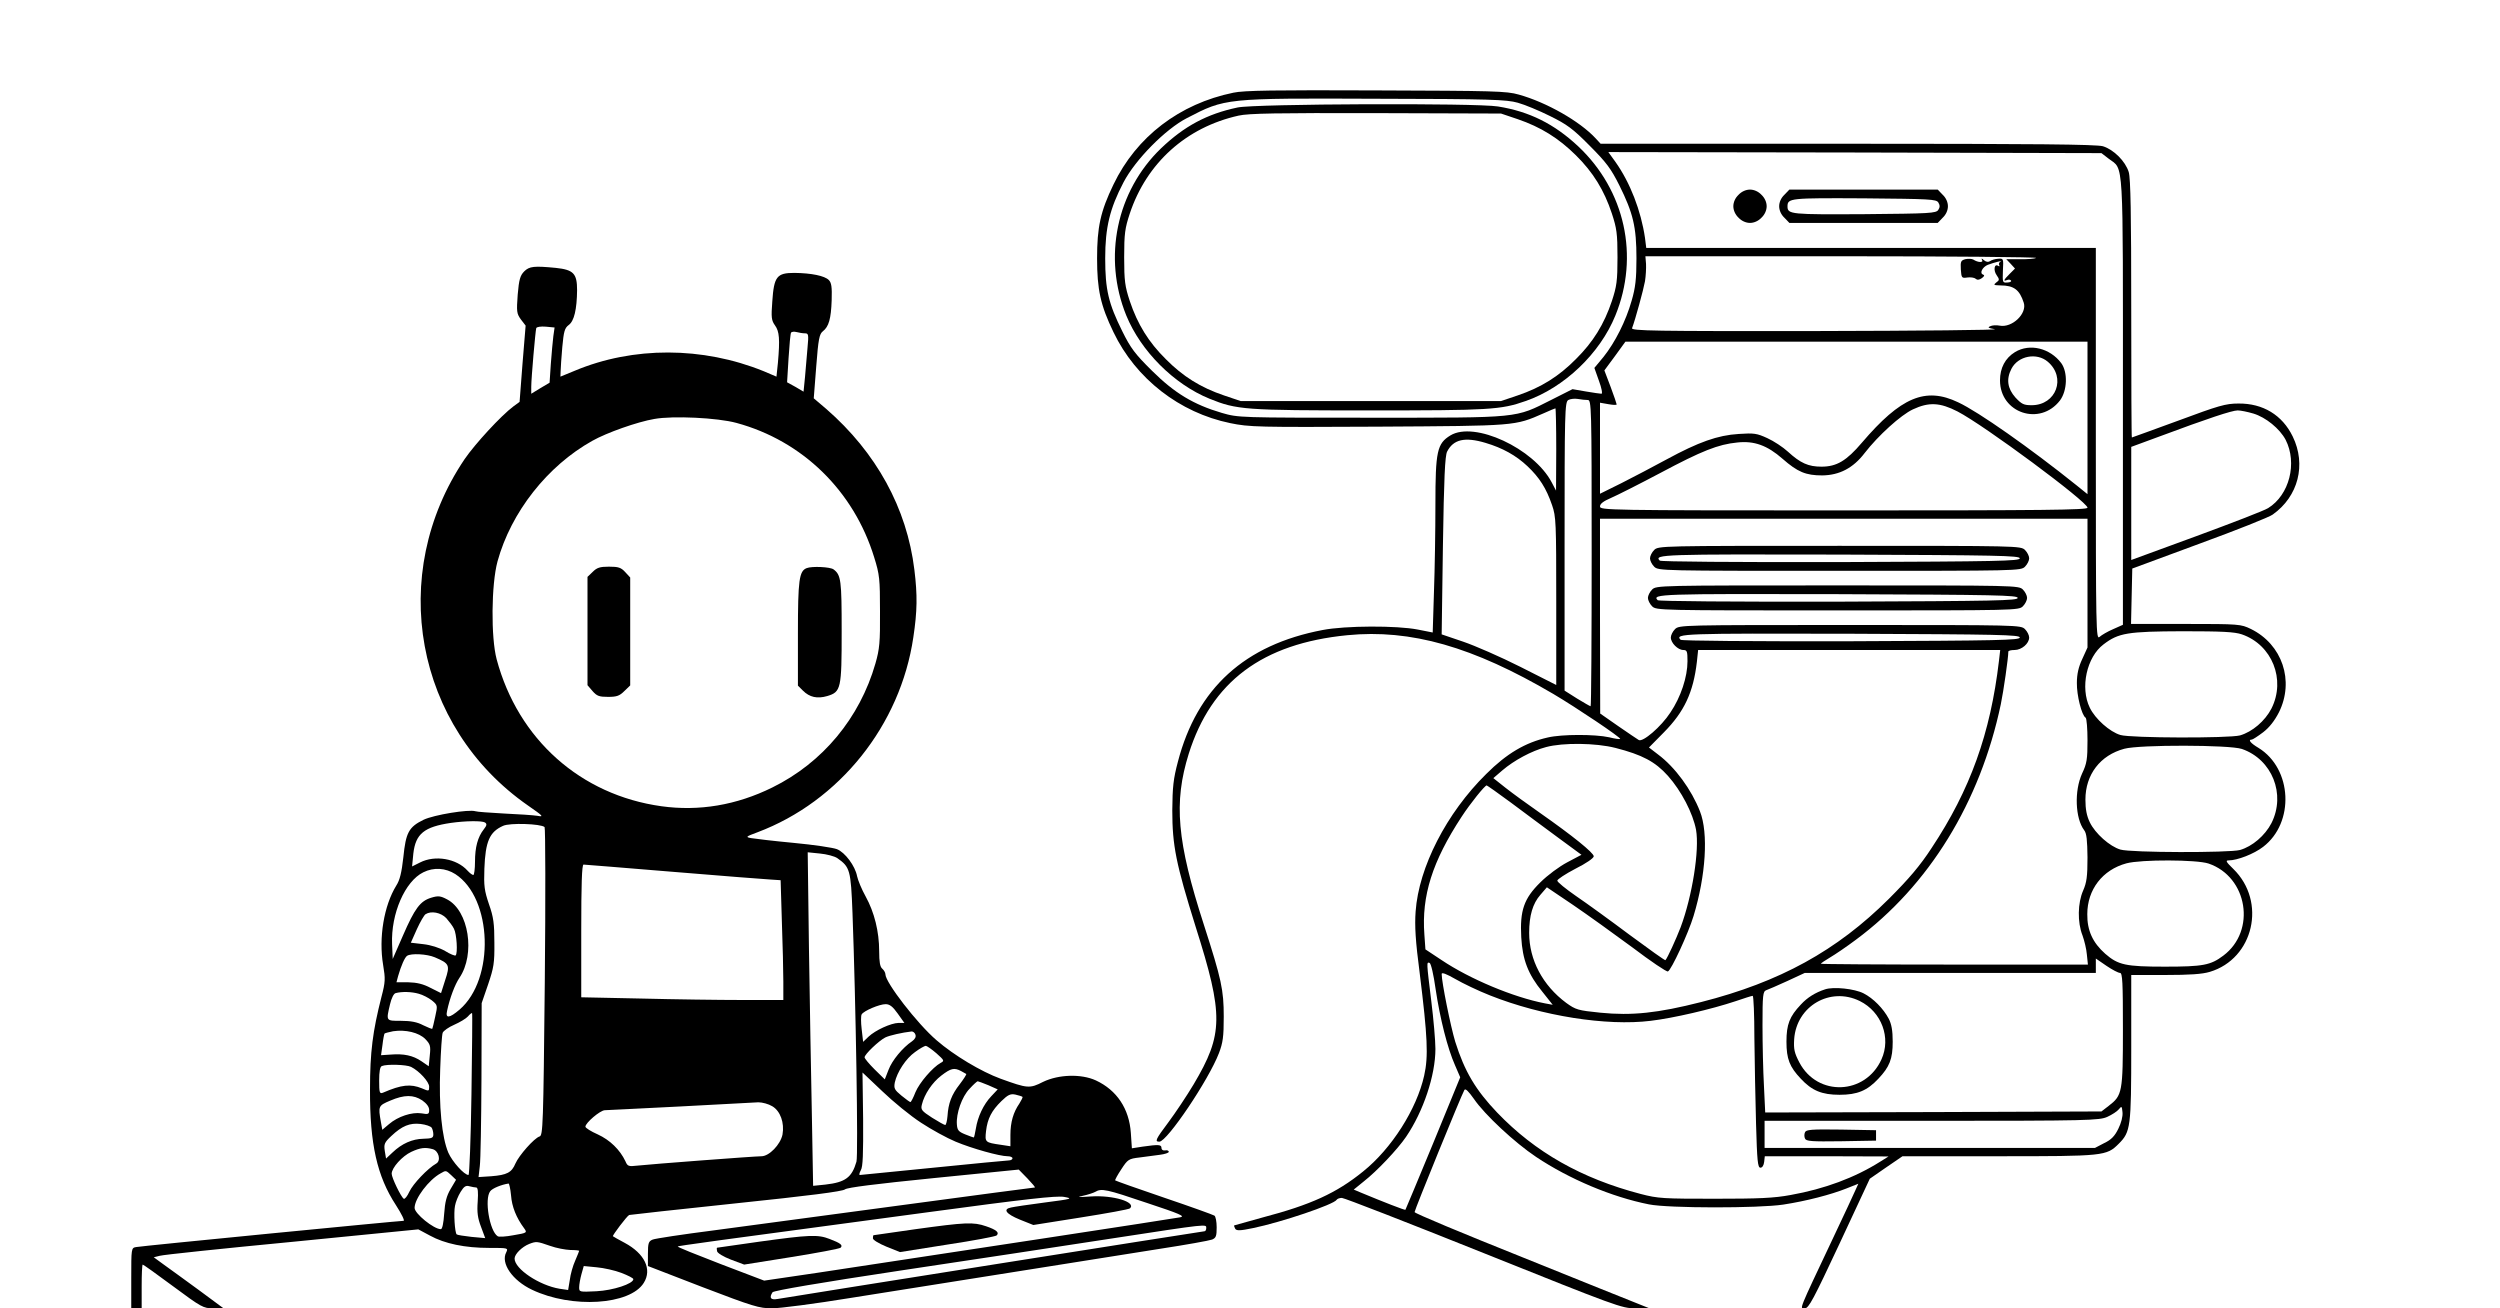 <?xml version="1.0" standalone="no"?>
<!DOCTYPE svg PUBLIC "-//W3C//DTD SVG 20010904//EN"
 "http://www.w3.org/TR/2001/REC-SVG-20010904/DTD/svg10.dtd">
<svg version="1.0" xmlns="http://www.w3.org/2000/svg"
 width="1200pt" height="628pt" viewBox="0 0 1200 628"
 preserveAspectRatio="xMidYMid meet">
<g transform="translate(0,628) scale(0.1,-0.1)"
fill="#000000" stroke="none">
<path d="M5920 5835 c-258 -53 -465 -211 -575 -440 -63 -130 -79 -206 -79
-355 0 -149 16 -225 79 -355 107 -223 317 -386 560 -436 92 -19 131 -20 709
-17 666 4 656 3 795 64 29 13 55 24 57 24 2 0 4 -89 4 -197 l-1 -198 -21 40
c-86 163 -371 295 -486 225 -64 -39 -72 -76 -72 -331 0 -124 -3 -313 -7 -421
l-6 -194 -71 14 c-101 20 -349 19 -457 -2 -374 -71 -603 -279 -695 -632 -22
-83 -26 -121 -27 -234 0 -169 18 -257 112 -558 135 -426 133 -516 -9 -756 -34
-57 -89 -139 -121 -182 -63 -84 -67 -94 -44 -94 37 0 236 295 286 425 19 50
23 79 23 175 0 129 -11 179 -95 440 -130 402 -146 588 -73 822 109 346 353
529 761 569 305 30 603 -55 989 -282 110 -65 326 -210 321 -216 -2 -2 -26 1
-53 8 -67 15 -228 15 -295 -1 -107 -24 -197 -77 -295 -175 -191 -188 -324
-448 -339 -660 -5 -69 -1 -140 20 -300 37 -300 42 -395 21 -488 -36 -161 -156
-350 -293 -460 -128 -104 -251 -160 -483 -221 -73 -20 -134 -37 -136 -38 -1
-2 1 -9 5 -16 6 -10 23 -10 85 3 136 28 388 113 402 136 3 5 14 9 25 9 11 0
317 -119 681 -265 636 -255 663 -265 727 -265 l66 1 -45 18 c-25 10 -278 111
-562 226 -285 114 -518 211 -518 217 0 10 224 560 239 586 5 9 19 -5 46 -43
51 -75 196 -210 298 -278 160 -107 365 -193 542 -228 94 -19 527 -19 645 -1
111 17 229 48 302 77 l58 23 -14 -31 c-8 -18 -55 -120 -106 -227 -171 -362
-162 -340 -137 -340 19 0 41 42 167 311 l145 311 78 54 79 54 460 0 c508 0
519 1 578 60 57 57 60 79 60 464 l0 346 163 0 c116 0 178 4 214 15 211 63 274
337 113 494 -34 33 -39 41 -23 41 42 0 122 31 166 65 152 116 140 375 -22 475
-39 23 -52 40 -32 40 4 0 29 16 54 35 30 23 55 55 76 96 75 151 16 326 -135
400 -48 23 -55 24 -312 24 l-263 0 3 133 3 133 322 119 c178 65 336 128 352
140 123 87 162 240 96 375 -50 103 -143 159 -260 158 -62 0 -95 -10 -289 -82
-121 -44 -221 -81 -223 -81 -2 0 -3 277 -3 616 0 458 -3 627 -12 658 -16 52
-72 108 -124 124 -32 9 -320 12 -1226 12 l-1185 0 -24 26 c-76 82 -236 173
-369 210 -59 17 -119 18 -685 20 -485 2 -634 0 -685 -11z m1365 -48 c33 -9
103 -38 155 -64 81 -40 109 -60 190 -142 81 -81 103 -111 143 -191 66 -133 82
-199 82 -350 0 -100 -5 -141 -23 -203 -28 -99 -80 -201 -135 -270 l-44 -53 22
-62 c13 -35 18 -62 12 -62 -6 0 -39 5 -75 11 l-64 11 -101 -51 c-177 -89 -143
-86 -867 -86 -634 0 -635 0 -715 23 -136 40 -227 95 -335 202 -82 81 -103 109
-143 190 -66 133 -82 199 -82 350 0 148 22 239 88 365 57 109 201 255 304 308
185 96 182 96 908 93 553 -1 626 -4 680 -19z m2837 -269 c73 -55 68 25 68
-1167 l0 -1070 -47 -21 c-26 -11 -55 -28 -65 -37 -17 -15 -18 22 -18 925 l0
942 -1079 0 -1079 0 -6 48 c-19 130 -71 265 -142 365 l-34 47 1183 -2 1184 -3
35 -27z m-349 -476 c-6 -4 -41 -7 -77 -6 l-66 0 21 -22 21 -23 -26 -26 c-29
-29 -32 -37 -12 -29 8 3 16 2 19 -3 3 -4 -5 -9 -18 -9 -23 -2 -23 1 -21 57 3
58 3 59 -23 57 -14 -1 -32 -6 -38 -11 -9 -6 -19 -5 -30 4 -11 10 -14 10 -9 1
8 -13 -19 -13 -42 2 -7 4 -24 5 -38 2 -22 -6 -24 -11 -22 -49 3 -41 4 -43 31
-39 15 2 33 0 40 -6 8 -7 17 -6 30 3 12 9 14 14 6 17 -19 6 -3 37 23 47 29 11
77 23 60 15 -6 -3 -9 -11 -6 -16 4 -7 2 -8 -5 -4 -18 12 -24 -21 -7 -45 14
-20 14 -24 -2 -35 -15 -12 -12 -13 20 -14 65 0 92 -21 112 -83 17 -52 -56
-122 -116 -110 -15 3 -36 2 -45 -3 -14 -6 -9 -9 22 -14 22 -4 -362 -8 -854 -9
-788 -1 -892 1 -887 14 16 42 55 186 62 225 4 25 6 62 5 83 l-3 37 944 0 c519
0 938 -4 931 -8z m247 -768 l0 -366 -52 42 c-222 178 -472 354 -569 399 -157
75 -275 25 -462 -194 -74 -87 -121 -115 -194 -115 -63 0 -101 17 -161 72 -24
22 -68 51 -99 65 -50 23 -64 25 -137 20 -101 -6 -193 -39 -346 -122 -63 -34
-161 -86 -217 -114 l-103 -51 0 219 0 218 40 -7 c22 -4 40 -5 40 -1 0 3 -13
41 -29 84 l-30 79 51 69 50 69 1109 0 1109 0 0 -366z m-2399 86 c18 0 19 -23
19 -735 0 -404 -2 -735 -5 -735 -3 0 -32 17 -65 37 l-60 38 0 692 c0 648 1
693 18 703 9 5 30 8 46 5 16 -3 37 -5 47 -5z m1775 -55 c128 -66 624 -434 624
-462 0 -11 -214 -13 -1170 -13 -1138 0 -1170 1 -1170 19 0 13 16 25 53 41 28
12 135 66 237 120 199 106 277 137 369 146 81 9 144 -14 217 -78 73 -64 112
-80 191 -80 82 1 148 35 203 107 65 84 174 183 232 210 77 36 130 33 214 -10z
m1420 -10 c60 -18 127 -73 155 -126 57 -112 18 -265 -84 -328 -19 -12 -175
-72 -346 -135 l-311 -114 0 272 0 271 133 49 c236 88 351 126 378 126 14 0 48
-7 75 -15z m-3685 -141 c81 -24 146 -60 201 -112 57 -54 90 -105 118 -187 19
-54 20 -84 20 -460 l0 -403 -172 87 c-95 48 -219 102 -275 121 l-103 35 6 425
c5 328 10 431 20 452 30 59 85 72 185 42z m2889 -673 l0 -309 -25 -55 c-18
-38 -26 -73 -26 -115 -1 -59 23 -156 42 -167 5 -4 9 -53 9 -109 0 -90 -3 -111
-26 -159 -38 -83 -33 -215 10 -272 12 -15 15 -49 16 -131 0 -92 -4 -120 -21
-159 -26 -59 -28 -152 -3 -215 9 -25 19 -66 21 -92 l5 -48 -641 0 c-353 0
-641 2 -641 4 0 2 20 16 44 30 24 14 80 52 124 85 351 260 597 660 696 1131
13 62 36 223 36 252 0 5 14 8 30 8 34 0 70 31 70 60 0 11 -9 29 -20 40 -20 20
-33 20 -840 20 -807 0 -820 0 -840 -20 -11 -11 -20 -29 -20 -40 0 -26 34 -60
60 -60 18 0 20 -7 20 -54 0 -75 -32 -172 -82 -246 -45 -69 -133 -144 -152
-132 -7 4 -51 34 -99 67 l-86 60 -1 468 0 467 1170 0 1170 0 0 -309z m741
-246 c145 -50 212 -217 142 -356 -31 -60 -92 -112 -151 -129 -53 -14 -524 -13
-574 2 -51 15 -121 77 -147 131 -47 96 -15 243 66 304 72 55 115 62 379 63
190 0 250 -3 285 -15z m-1066 -15 c0 -13 -98 -15 -809 -18 -483 -1 -814 2
-819 7 -30 30 13 31 816 29 714 -3 812 -5 812 -18z m-100 -112 c-41 -349 -138
-619 -323 -898 -56 -86 -109 -148 -206 -245 -249 -248 -523 -399 -901 -495
-208 -53 -332 -66 -483 -51 -108 11 -118 14 -164 47 -113 84 -178 206 -178
336 0 83 17 141 54 183 l31 36 126 -85 c69 -47 197 -139 285 -204 87 -66 164
-118 170 -115 16 6 98 183 123 266 59 194 72 398 31 502 -41 105 -119 212
-202 274 l-43 33 71 72 c99 100 142 193 159 339 l6 57 725 0 725 0 -6 -52z
m-1841 -418 c129 -33 191 -66 252 -134 65 -73 120 -180 135 -259 17 -97 -18
-318 -74 -468 -22 -57 -63 -147 -73 -158 -2 -2 -79 53 -171 121 -92 69 -208
153 -258 187 -49 34 -90 67 -90 74 0 6 39 32 87 57 52 26 88 51 88 60 -1 17
-101 98 -258 208 -59 41 -133 95 -166 121 l-58 46 43 37 c56 48 141 94 210
112 81 22 240 20 333 -4z m3007 -5 c145 -50 212 -217 142 -356 -31 -60 -92
-112 -151 -129 -53 -14 -524 -13 -574 2 -51 15 -121 77 -147 131 -15 31 -21
63 -21 109 0 120 71 213 187 244 74 20 505 19 564 -1z m-3508 -258 c61 -46
163 -121 225 -167 l113 -83 -68 -36 c-38 -20 -95 -62 -130 -97 -78 -77 -98
-134 -91 -263 6 -108 33 -178 101 -261 l50 -63 -38 7 c-150 29 -359 116 -496
208 l-77 51 -5 71 c-14 186 38 351 179 566 41 63 111 150 120 150 2 0 55 -37
117 -83z m3348 -292 c188 -64 230 -323 71 -442 -61 -46 -97 -53 -281 -53 -188
0 -224 8 -286 62 -60 53 -87 112 -86 190 0 118 73 213 188 244 71 19 337 18
394 -1z m-425 -525 c12 0 14 -45 14 -271 0 -303 -3 -317 -68 -367 l-35 -27
-807 -3 -807 -2 -6 127 c-4 71 -7 201 -7 291 0 146 2 163 18 169 9 3 55 23
101 44 l84 39 698 0 699 0 0 34 0 35 51 -35 c28 -19 57 -34 65 -34z m-3285
-78 c21 -141 57 -284 93 -365 l25 -58 -130 -317 c-72 -174 -132 -318 -133
-319 -2 -3 -107 38 -215 83 l-33 14 48 39 c64 50 162 154 203 214 83 122 141
295 141 422 0 39 -9 143 -20 231 -23 188 -23 187 -8 182 7 -3 19 -55 29 -126z
m261 -30 c249 -99 560 -148 771 -122 110 13 293 56 407 94 41 14 78 26 83 26
4 0 8 -91 8 -202 1 -112 5 -297 8 -413 5 -177 8 -210 21 -210 9 0 16 11 18 28
l3 27 297 0 297 -1 -40 -25 c-122 -77 -267 -131 -430 -160 -80 -15 -153 -18
-365 -18 -246 0 -271 1 -355 23 -283 74 -506 200 -689 391 -103 108 -156 197
-201 340 -22 73 -65 285 -65 325 0 9 23 0 65 -24 36 -21 111 -57 167 -79z
m3016 -640 c-17 -35 -34 -53 -68 -69 l-44 -23 -793 0 -793 0 0 65 0 65 803 0
c754 0 804 2 842 19 22 10 47 26 55 36 14 17 15 16 18 -14 2 -20 -6 -51 -20
-79z"/>
<path d="M5940 5764 c-147 -31 -256 -90 -367 -196 -214 -206 -280 -524 -167
-802 70 -171 228 -330 400 -400 131 -53 168 -56 766 -56 578 0 632 3 751 45
185 64 357 228 431 411 116 284 46 600 -178 811 -115 108 -235 168 -386 192
-104 17 -1168 13 -1250 -5z m1345 -56 c111 -38 196 -91 279 -173 83 -82 136
-168 173 -280 23 -70 27 -96 27 -210 0 -114 -4 -140 -27 -210 -37 -111 -90
-197 -173 -279 -82 -83 -167 -136 -279 -174 l-80 -27 -625 0 -625 0 -80 27
c-112 38 -197 91 -279 174 -83 82 -136 168 -173 279 -23 70 -27 96 -27 210 0
114 4 140 27 210 81 243 271 414 522 470 47 11 188 13 660 12 l600 -2 80 -27z"/>
<path d="M8345 5345 c-16 -15 -25 -36 -25 -55 0 -19 9 -40 25 -55 15 -16 36
-25 55 -25 19 0 40 9 55 25 16 15 25 36 25 55 0 19 -9 40 -25 55 -15 16 -36
25 -55 25 -19 0 -40 -9 -55 -25z"/>
<path d="M8565 5345 c-16 -15 -25 -36 -25 -55 0 -19 9 -40 25 -55 l24 -25 356
0 356 0 24 25 c16 15 25 36 25 55 0 19 -9 40 -25 55 l-24 25 -356 0 -356 0
-24 -25z m739 -37 c8 -13 8 -23 0 -35 -10 -17 -40 -18 -354 -21 -353 -2 -370
-1 -370 37 0 40 11 41 369 39 315 -3 345 -4 355 -20z"/>
<path d="M9672 4590 c-47 -29 -72 -76 -72 -136 0 -157 192 -221 288 -96 35 47
38 135 6 179 -54 72 -151 96 -222 53z m157 -46 c90 -76 41 -209 -77 -209 -38
0 -48 5 -78 37 -38 43 -45 88 -19 138 32 62 121 79 174 34z"/>
<path d="M7940 3640 c-11 -11 -20 -29 -20 -40 0 -11 9 -29 20 -40 20 -20 33
-20 890 -20 857 0 870 0 890 20 11 11 20 29 20 40 0 11 -9 29 -20 40 -20 20
-33 20 -890 20 -857 0 -870 0 -890 -20z m1755 -40 c0 -13 -103 -15 -859 -18
-513 -1 -864 2 -869 7 -30 30 14 31 866 29 758 -3 862 -5 862 -18z"/>
<path d="M7930 3450 c-11 -11 -20 -29 -20 -40 0 -11 9 -29 20 -40 20 -20 33
-20 890 -20 857 0 870 0 890 20 11 11 20 29 20 40 0 11 -9 29 -20 40 -20 20
-33 20 -890 20 -857 0 -870 0 -890 -20z m1755 -40 c0 -13 -103 -15 -859 -18
-513 -1 -864 2 -869 7 -30 30 14 31 866 29 758 -3 862 -5 862 -18z"/>
<path d="M8760 1531 c-46 -15 -85 -39 -116 -73 -54 -57 -69 -95 -69 -178 0
-83 15 -121 69 -178 53 -57 101 -77 186 -77 85 0 133 20 186 77 54 57 69 95
69 178 0 54 -6 85 -19 110 -26 49 -74 98 -121 122 -43 22 -144 33 -185 19z
m167 -56 c105 -52 151 -177 104 -280 -77 -171 -307 -180 -394 -15 -24 46 -28
64 -25 112 11 159 173 253 315 183z"/>
<path d="M8664 845 c-4 -8 -4 -22 0 -30 5 -13 31 -15 173 -13 l168 3 0 25 0
25 -168 3 c-142 2 -168 0 -173 -13z"/>
<path d="M2516 4977 c-19 -19 -25 -39 -31 -111 -6 -82 -5 -91 15 -119 l23 -30
-15 -183 -14 -183 -30 -22 c-59 -44 -184 -180 -234 -253 -373 -553 -239 -1285
305 -1663 72 -50 77 -55 45 -49 -19 3 -91 8 -160 11 -69 4 -131 8 -138 11 -32
10 -199 -17 -249 -41 -71 -35 -85 -61 -97 -180 -8 -73 -17 -110 -34 -136 -59
-96 -85 -250 -63 -381 11 -66 11 -81 -8 -153 -42 -165 -55 -264 -55 -445 -1
-262 34 -416 124 -554 27 -42 44 -76 37 -76 -22 0 -1261 -121 -1284 -126 -23
-4 -23 -7 -23 -149 l0 -145 25 0 25 0 0 105 c0 58 2 105 5 105 3 0 69 -47 147
-105 135 -100 144 -105 191 -105 l50 0 -119 88 c-66 48 -141 103 -168 122
l-48 35 28 7 c16 5 302 35 636 67 l606 60 56 -30 c71 -39 168 -59 284 -59 90
0 92 0 82 -21 -28 -52 29 -135 124 -180 191 -91 470 -73 536 33 41 65 4 141
-91 192 -30 16 -55 30 -57 32 -4 3 68 98 78 102 4 1 235 27 513 56 345 36 512
57 523 67 11 9 147 26 425 54 l409 41 42 -43 c23 -24 39 -43 35 -43 -4 0 -292
-38 -640 -85 -347 -47 -753 -101 -902 -121 -148 -19 -280 -39 -292 -44 -20 -8
-23 -17 -23 -69 l0 -58 264 -102 c241 -92 270 -101 332 -101 37 0 207 22 378
50 514 82 1246 198 1486 236 124 19 235 39 248 44 19 8 22 17 22 59 0 27 -5
53 -11 56 -6 4 -114 43 -241 86 -127 43 -233 81 -235 83 -2 2 11 26 29 53 31
48 36 51 88 57 30 4 74 10 98 13 23 3 42 9 42 14 0 6 -8 9 -17 7 -10 -2 -18 3
-18 12 0 16 -13 17 -91 6 l-51 -8 -5 74 c-8 116 -67 205 -168 252 -70 32 -178
29 -253 -7 -65 -33 -74 -32 -204 15 -93 34 -224 112 -308 185 -92 79 -245 277
-245 316 0 8 -7 20 -15 27 -11 9 -15 33 -15 84 0 94 -23 187 -65 263 -19 34
-37 78 -41 97 -9 49 -58 115 -97 130 -18 7 -111 21 -207 30 -96 9 -188 20
-205 23 -27 5 -26 7 31 28 393 148 686 514 748 936 19 126 20 202 5 324 -36
296 -183 563 -423 772 l-60 51 12 154 c10 131 15 155 32 168 28 22 39 59 42
149 2 64 -1 84 -14 97 -20 20 -83 33 -165 34 -84 0 -98 -17 -106 -137 -6 -78
-4 -91 13 -115 21 -29 24 -66 14 -179 l-7 -67 -61 26 c-293 119 -627 120 -908
2 l-68 -28 1 26 c0 15 4 67 8 116 7 75 11 91 31 106 26 19 39 75 40 167 0 80
-17 98 -102 107 -104 10 -127 8 -152 -17z m140 -311 c-3 -22 -8 -82 -12 -132
l-6 -91 -44 -26 -44 -27 0 33 c0 42 20 269 24 282 2 6 22 9 46 7 l42 -4 -6
-42z m1208 14 c17 0 18 -6 12 -70 -3 -38 -9 -101 -12 -140 l-7 -70 -39 23 -40
22 7 115 c4 63 9 119 12 123 3 5 15 6 27 3 11 -3 29 -6 40 -6z m-329 -430
c317 -86 563 -326 661 -645 26 -83 28 -104 28 -260 1 -148 -2 -180 -22 -250
-75 -261 -253 -476 -495 -595 -172 -85 -352 -115 -532 -90 -388 54 -688 321
-791 705 -28 105 -26 359 4 470 65 237 240 459 455 579 69 39 216 91 298 105
89 16 302 6 394 -19z m-1207 -1918 c10 -7 9 -14 -6 -33 -29 -37 -42 -86 -42
-155 0 -35 -4 -64 -8 -64 -5 0 -17 9 -28 21 -52 58 -156 76 -228 39 l-38 -19
6 62 c11 95 52 128 180 147 71 10 149 11 164 2z m286 -22 c4 -5 5 -337 1 -744
-7 -691 -9 -736 -25 -741 -26 -8 -99 -91 -116 -130 -18 -43 -40 -55 -116 -61
l-61 -4 6 52 c4 29 7 217 8 418 l1 365 31 90 c27 80 31 102 30 200 0 91 -4
123 -26 185 -22 65 -25 88 -22 170 5 132 25 177 90 206 32 15 181 10 199 -6z
m1405 -149 c61 -43 65 -56 73 -264 16 -433 28 -1163 19 -1193 -22 -76 -53 -99
-149 -110 l-59 -6 -6 338 c-4 187 -10 547 -14 801 l-6 462 59 -6 c32 -3 70
-13 83 -22z m-786 -66 c232 -19 443 -36 468 -37 l46 -3 6 -200 c4 -110 7 -239
7 -287 l0 -88 -198 0 c-109 0 -328 3 -485 7 l-287 6 0 319 c0 221 3 318 11
318 6 0 200 -16 432 -35z m-1047 -11 c178 -116 190 -504 20 -650 -49 -42 -69
-44 -60 -6 13 62 38 127 59 158 78 115 45 323 -59 377 -32 17 -43 18 -76 8
-53 -16 -79 -51 -136 -182 l-49 -112 -3 71 c-6 146 62 302 150 345 50 25 107
21 154 -9z m-44 -211 c14 -16 31 -38 37 -51 13 -24 19 -118 8 -128 -3 -3 -26
6 -50 21 -28 16 -69 29 -105 33 l-60 7 29 65 c16 35 35 68 42 72 27 17 73 8
99 -19z m-55 -188 c70 -30 74 -37 50 -109 l-20 -63 -50 25 c-36 19 -66 26
-107 27 l-57 0 8 30 c14 49 32 90 43 97 19 13 95 9 133 -7z m-77 -175 c19 -5
48 -20 63 -32 28 -23 28 -24 16 -78 -6 -30 -13 -56 -14 -58 -2 -2 -21 6 -44
17 -28 15 -59 21 -106 21 -73 0 -72 -2 -53 79 7 30 18 52 27 54 30 8 76 7 111
-3z m2299 -95 l32 -45 -28 0 c-37 -1 -111 -35 -144 -66 l-26 -25 -7 61 c-4 33
-4 65 0 71 10 17 85 49 115 49 19 0 34 -11 58 -45z m-2046 -388 c-3 -213 -10
-387 -14 -387 -21 0 -78 64 -97 107 -31 73 -46 223 -39 402 3 86 8 164 12 174
4 9 29 27 55 38 27 12 56 29 66 40 9 11 19 18 20 16 2 -1 0 -177 -3 -390z
m-221 265 c23 -24 26 -33 21 -78 l-5 -52 -35 24 c-41 28 -85 37 -148 32 l-46
-3 7 50 c3 27 8 52 10 54 2 2 21 7 41 11 59 9 124 -6 155 -38z m2352 22 c4
-11 -2 -22 -16 -32 -46 -31 -96 -92 -113 -137 l-18 -46 -49 48 c-26 26 -48 52
-48 58 0 14 68 79 99 95 20 10 82 24 127 29 7 0 15 -6 18 -15z m101 -90 c38
-34 39 -36 20 -46 -38 -21 -102 -95 -121 -141 -10 -26 -21 -47 -24 -47 -3 0
-22 14 -43 31 -34 28 -37 35 -32 63 11 50 53 115 97 146 23 17 46 30 52 30 6
-1 29 -17 51 -36z m-2522 -65 c40 -20 87 -72 87 -95 0 -22 -1 -23 -35 -8 -54
22 -97 18 -187 -21 -16 -6 -18 0 -18 58 0 43 4 67 13 70 23 10 118 7 140 -4z
m2640 -20 c12 -7 23 -13 25 -14 2 -2 -12 -24 -31 -49 -40 -51 -55 -92 -59
-153 -2 -24 -7 -43 -11 -43 -4 0 -33 16 -63 35 -51 33 -55 39 -49 63 12 50 50
106 93 139 47 36 62 39 95 22z m-192 -248 c50 -33 125 -74 166 -91 79 -33 211
-70 250 -70 12 0 23 -4 23 -10 0 -5 -8 -10 -17 -10 -10 0 -173 -16 -363 -35
-190 -19 -349 -35 -353 -35 -4 0 -2 10 5 23 10 16 12 78 11 246 l-3 223 95
-90 c52 -50 135 -118 186 -151z m323 180 l45 -20 -31 -33 c-37 -39 -65 -98
-74 -156 -4 -23 -8 -42 -10 -42 -2 0 -21 7 -41 15 -32 13 -38 20 -40 48 -4 52
24 133 61 171 18 20 36 36 39 36 3 0 26 -9 51 -19z m164 -56 c2 -2 -5 -16 -15
-32 -29 -42 -43 -89 -43 -151 l0 -54 -46 7 c-76 11 -77 12 -71 66 7 60 27 98
74 144 31 30 43 36 67 31 16 -4 31 -8 34 -11z m-2881 -17 c21 -15 33 -31 33
-46 0 -20 -4 -22 -37 -16 -46 7 -113 -15 -156 -52 l-32 -27 -7 39 c-13 74 -12
77 45 101 68 29 112 29 154 1z m1680 -28 c39 -23 59 -80 49 -136 -10 -48 -64
-104 -101 -104 -33 0 -532 -38 -596 -45 -42 -5 -47 -3 -57 21 -26 55 -74 102
-133 129 -32 14 -59 31 -59 37 0 18 70 78 93 79 12 0 175 9 362 18 187 10 356
19 375 20 19 0 49 -8 67 -19z m-1635 -103 c4 -6 8 -21 8 -32 0 -17 -7 -20 -48
-21 -53 -1 -103 -23 -148 -66 l-31 -29 -6 36 c-5 33 -2 41 31 72 52 49 89 64
141 58 25 -3 48 -11 53 -18z m5 -103 c29 -8 41 -55 17 -69 -41 -23 -112 -98
-129 -135 -10 -22 -22 -37 -27 -34 -13 8 -58 101 -58 120 0 29 51 85 94 105
43 20 67 23 103 13z m89 -125 l23 -22 -26 -44 c-20 -34 -27 -63 -31 -119 -3
-45 -9 -74 -16 -74 -34 0 -126 75 -126 102 0 45 68 135 125 166 26 15 25 15
51 -9z m287 -97 c4 -54 25 -107 63 -158 15 -21 14 -22 -51 -33 -36 -7 -71 -9
-76 -5 -39 24 -65 179 -36 216 10 14 54 32 88 37 3 1 9 -25 12 -57z m-167 38
c8 0 10 -22 7 -67 -4 -53 0 -80 16 -122 l20 -54 -66 6 c-36 4 -68 9 -71 12 -9
9 -15 103 -8 137 3 18 15 48 27 67 16 26 25 32 42 27 12 -3 27 -6 33 -6z
m3219 -74 c160 -53 185 -64 160 -69 -28 -6 -1150 -177 -1739 -266 l-258 -38
-210 80 c-114 44 -207 81 -205 84 4 3 137 22 1199 164 473 64 617 80 655 74
45 -8 40 -10 -92 -27 -77 -10 -150 -21 -162 -24 -41 -8 -24 -31 42 -58 l65
-26 227 36 c126 20 232 39 237 44 31 30 -81 64 -188 57 -61 -4 -70 -4 -39 3
24 5 51 14 60 19 30 18 53 13 248 -53z m285 -121 c0 -8 -4 -15 -8 -15 -8 0
-1982 -313 -2049 -325 -34 -6 -42 5 -25 32 5 8 234 47 612 104 333 50 790 119
1015 154 469 72 455 70 455 50z m-3150 -85 c30 -11 74 -19 98 -20 23 0 42 -2
42 -4 0 -2 -9 -23 -19 -47 -11 -24 -23 -66 -26 -93 l-8 -48 -41 6 c-97 16
-216 95 -216 145 0 21 35 56 70 70 34 13 37 13 100 -9z m343 -130 c31 -12 57
-25 57 -30 0 -22 -97 -54 -177 -58 -82 -4 -83 -4 -83 19 0 13 5 41 11 63 l11
39 62 -6 c34 -3 88 -15 119 -27z"/>
<path d="M2845 3535 l-25 -24 0 -260 0 -260 24 -28 c21 -24 32 -28 75 -28 42
0 55 5 78 28 l28 27 0 259 0 259 -24 26 c-20 22 -33 26 -78 26 -44 0 -58 -5
-78 -25z"/>
<path d="M3872 3553 c-36 -14 -42 -56 -42 -313 l0 -251 24 -24 c32 -32 69 -40
117 -26 66 20 69 35 69 311 0 245 -3 270 -39 297 -16 12 -104 16 -129 6z"/>
<path d="M4395 380 c-110 -16 -201 -29 -202 -29 -2 -1 -3 -7 -3 -15 0 -8 29
-25 65 -40 l65 -26 227 36 c126 19 232 39 237 44 14 14 -1 27 -51 44 -61 21
-99 19 -338 -14z"/>
<path d="M3645 320 c-110 -16 -201 -29 -203 -29 -2 -1 -2 -8 0 -17 2 -9 30
-26 66 -40 l64 -24 226 36 c125 20 231 40 237 45 12 12 0 22 -53 42 -56 22
-98 20 -337 -13z"/>
</g>
</svg>

